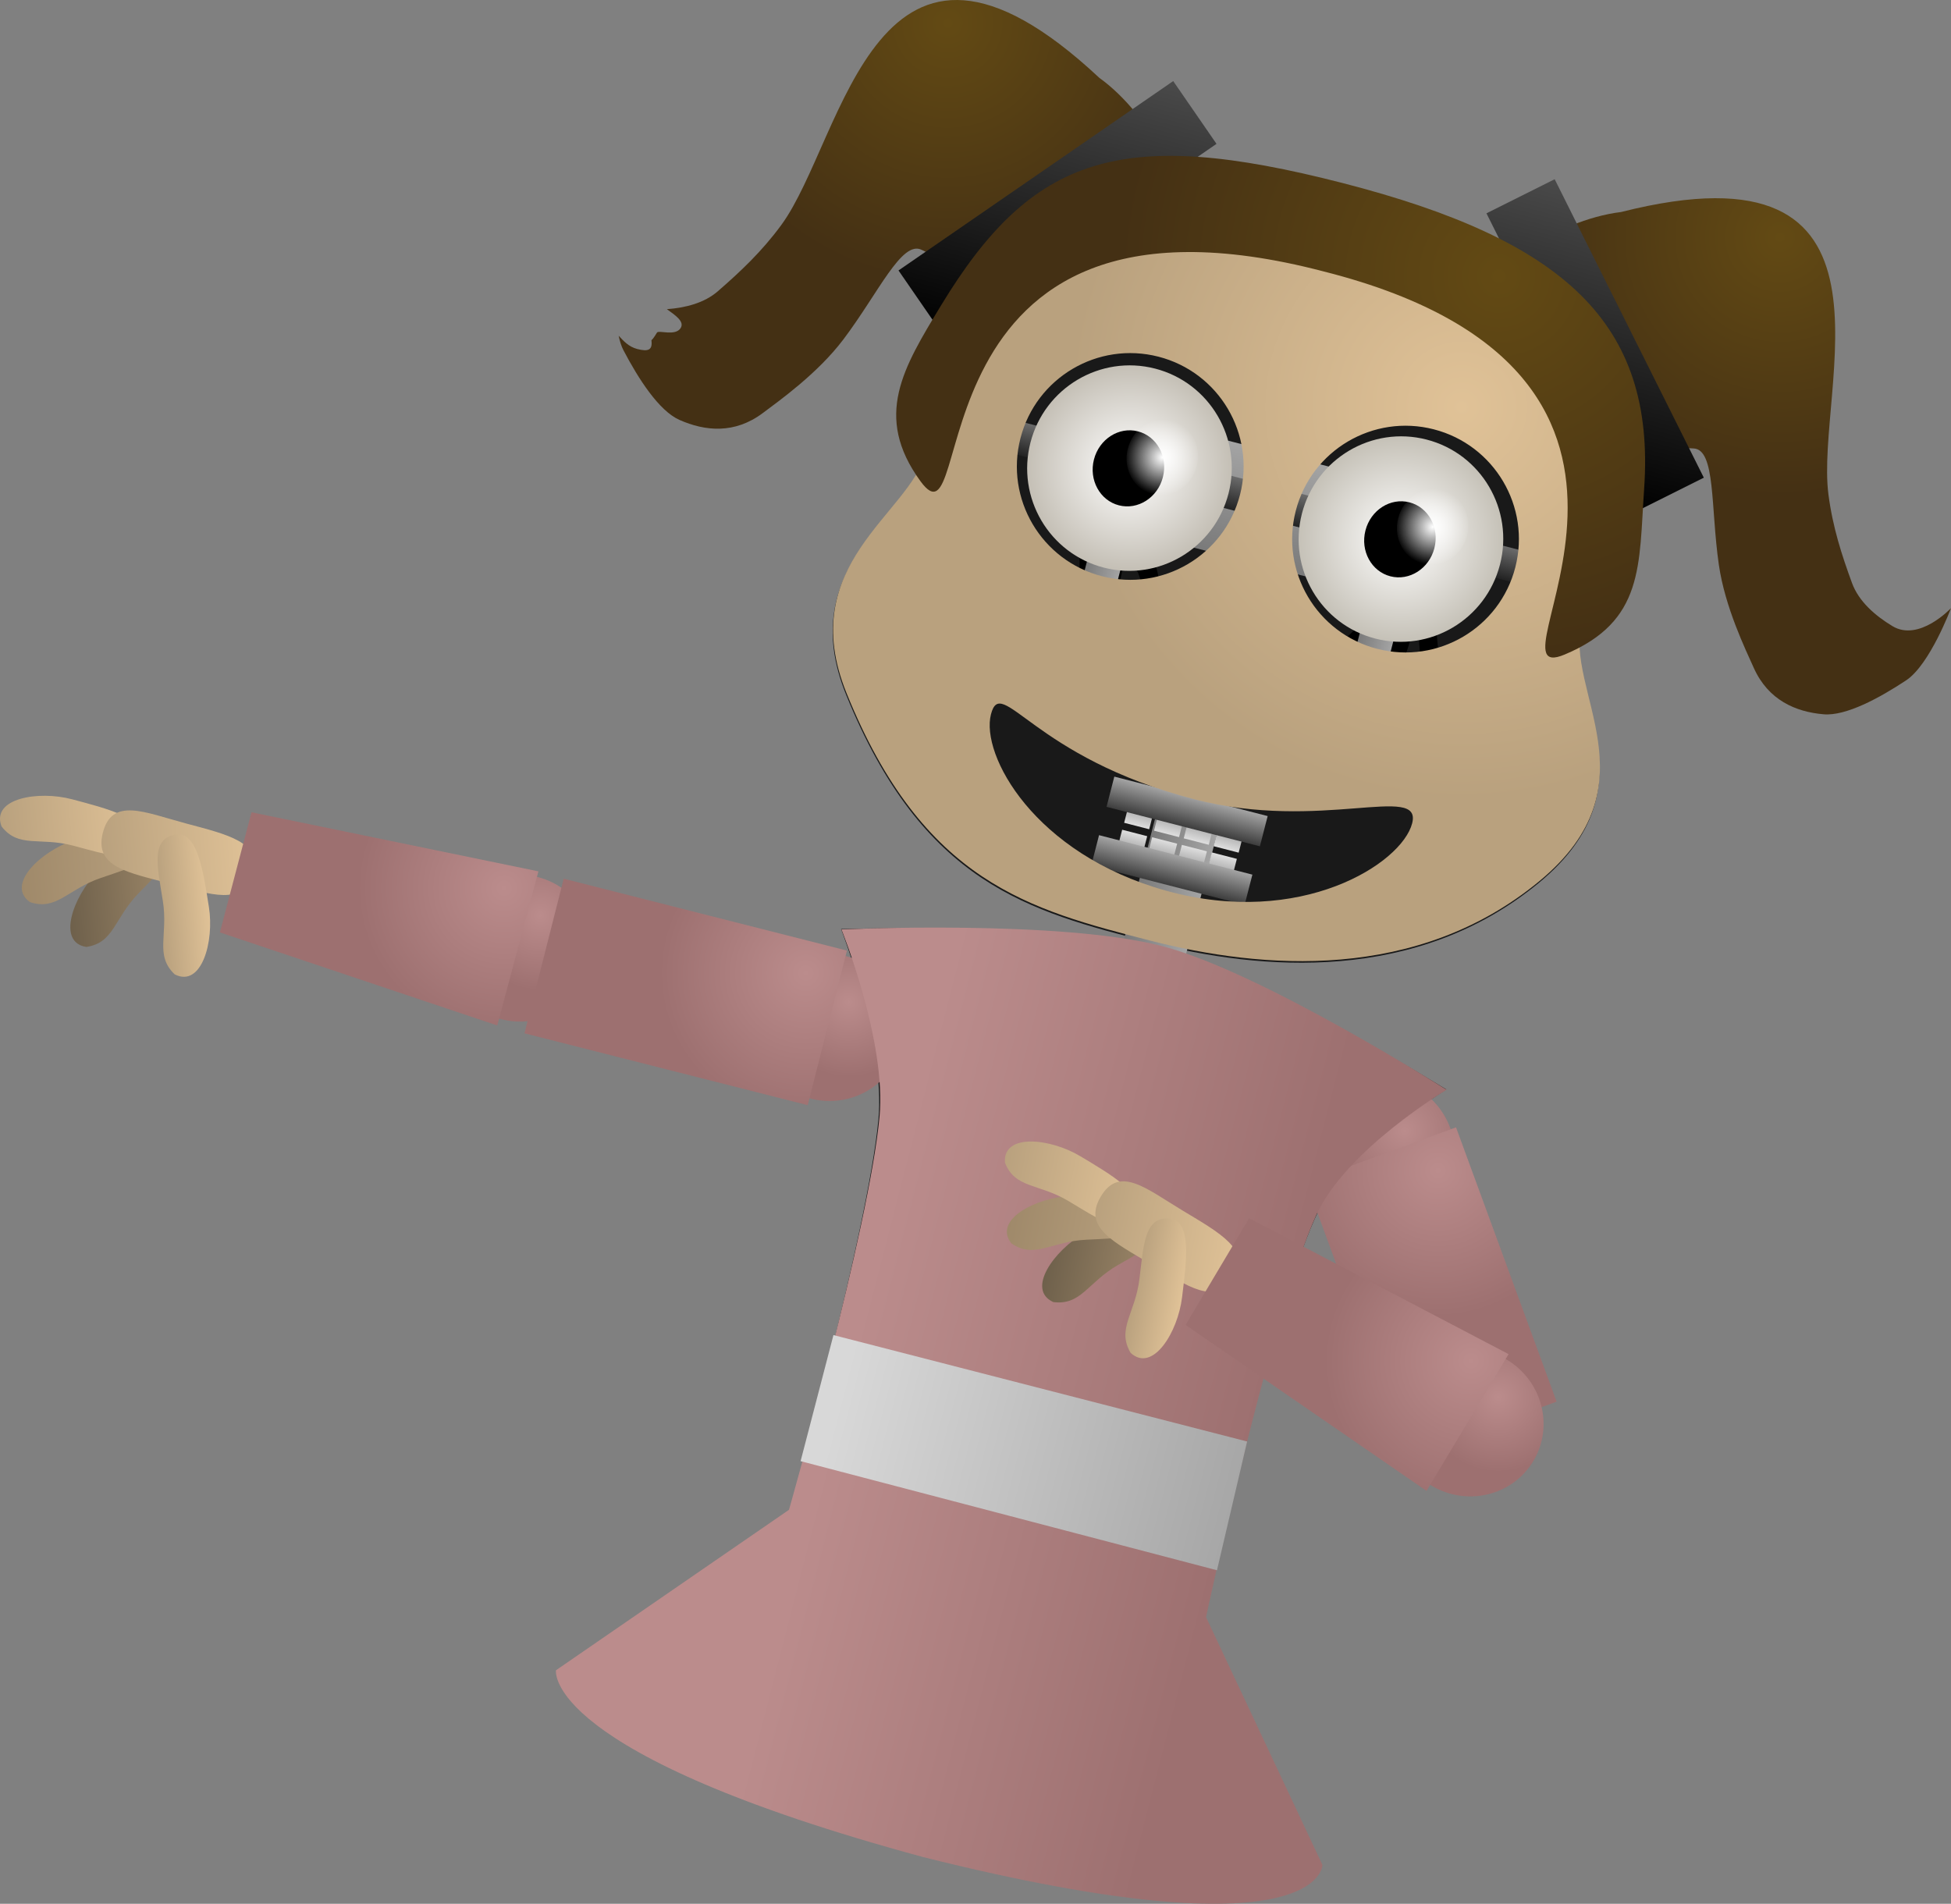 <svg version="1.1" xmlns="http://www.w3.org/2000/svg" xmlns:xlink="http://www.w3.org/1999/xlink" width="258.175" height="251.949" viewBox="0,0,258.175,251.949"><rect x="0" y="0" width="258.175" height="251.949" fill="#808080" stroke="none"/><defs><linearGradient x1="-58.254" y1="127.076" x2="-50.084" y2="129.179" gradientUnits="userSpaceOnUse" id="color-1"><stop offset="0" stop-color="#7a7a7a"/><stop offset="1" stop-color="#a4a4a4"/></linearGradient><linearGradient x1="-68.827" y1="99.093" x2="-64.403" y2="100.232" gradientUnits="userSpaceOnUse" id="color-2"><stop offset="0" stop-color="#7a7a7a"/><stop offset="1" stop-color="#a4a4a4"/></linearGradient><linearGradient x1="-32.678" y1="108.396" x2="-28.254" y2="109.534" gradientUnits="userSpaceOnUse" id="color-3"><stop offset="0" stop-color="#7a7a7a"/><stop offset="1" stop-color="#a4a4a4"/></linearGradient><linearGradient x1="-43.316" y1="86.439" x2="-47.015" y2="100.814" gradientUnits="userSpaceOnUse" id="color-4"><stop offset="0" stop-color="#a4a4a4"/><stop offset="1" stop-color="#7a7a7a"/></linearGradient><linearGradient x1="-44.798" y1="90.598" x2="-45.887" y2="94.832" gradientUnits="userSpaceOnUse" id="color-5"><stop offset="0" stop-color="#6b6b6b"/><stop offset="1" stop-color="#222222"/></linearGradient><linearGradient x1="-50.093" y1="135.988" x2="-50.786" y2="138.681" gradientUnits="userSpaceOnUse" id="color-6"><stop offset="0" stop-color="#9a9a9a"/><stop offset="1" stop-color="#dedede"/></linearGradient><linearGradient x1="-54.046" y1="134.945" x2="-54.739" y2="137.637" gradientUnits="userSpaceOnUse" id="color-7"><stop offset="0" stop-color="#9a9a9a"/><stop offset="1" stop-color="#dedede"/></linearGradient><linearGradient x1="-57.981" y1="133.933" x2="-58.674" y2="136.625" gradientUnits="userSpaceOnUse" id="color-8"><stop offset="0" stop-color="#9a9a9a"/><stop offset="1" stop-color="#dedede"/></linearGradient><linearGradient x1="-61.934" y1="132.889" x2="-62.626" y2="135.582" gradientUnits="userSpaceOnUse" id="color-9"><stop offset="0" stop-color="#9a9a9a"/><stop offset="1" stop-color="#dedede"/></linearGradient><linearGradient x1="-55.439" y1="131.657" x2="-56.468" y2="135.658" gradientUnits="userSpaceOnUse" id="color-10"><stop offset="0" stop-color="#a4a4a4"/><stop offset="1" stop-color="#3d3d3d"/></linearGradient><linearGradient x1="-51.023" y1="139.502" x2="-51.716" y2="142.194" gradientUnits="userSpaceOnUse" id="color-11"><stop offset="0" stop-color="#dedede"/><stop offset="1" stop-color="#9a9a9a"/></linearGradient><linearGradient x1="-54.989" y1="138.507" x2="-55.681" y2="141.199" gradientUnits="userSpaceOnUse" id="color-12"><stop offset="0" stop-color="#dedede"/><stop offset="1" stop-color="#9a9a9a"/></linearGradient><linearGradient x1="-58.923" y1="137.495" x2="-59.616" y2="140.187" gradientUnits="userSpaceOnUse" id="color-13"><stop offset="0" stop-color="#dedede"/><stop offset="1" stop-color="#9a9a9a"/></linearGradient><linearGradient x1="-62.889" y1="136.5" x2="-63.582" y2="139.192" gradientUnits="userSpaceOnUse" id="color-14"><stop offset="0" stop-color="#dedede"/><stop offset="1" stop-color="#9a9a9a"/></linearGradient><linearGradient x1="-57.459" y1="139.405" x2="-58.489" y2="143.407" gradientUnits="userSpaceOnUse" id="color-15"><stop offset="0" stop-color="#a4a4a4"/><stop offset="1" stop-color="#3d3d3d"/></linearGradient><radialGradient cx="-63.579" cy="88.216" r="13.6" gradientUnits="userSpaceOnUse" id="color-16"><stop offset="0" stop-color="#ffffff"/><stop offset="1" stop-color="#c4bfb5"/></radialGradient><radialGradient cx="-59.235" cy="86.795" r="5.054" gradientUnits="userSpaceOnUse" id="color-17"><stop offset="0" stop-color="#ffffff"/><stop offset="1" stop-color="#ffffff" stop-opacity="0"/></radialGradient><radialGradient cx="-27.654" cy="97.608" r="13.6" gradientUnits="userSpaceOnUse" id="color-18"><stop offset="0" stop-color="#ffffff"/><stop offset="1" stop-color="#c5c1b7"/></radialGradient><radialGradient cx="-23.461" cy="96" r="5.054" gradientUnits="userSpaceOnUse" id="color-19"><stop offset="0" stop-color="#ffffff"/><stop offset="1" stop-color="#ffffff" stop-opacity="0"/></radialGradient><linearGradient x1="-51.42" y1="115.504" x2="-52.457" y2="119.532" gradientUnits="userSpaceOnUse" id="color-20"><stop offset="0" stop-color="#a4a4a4"/><stop offset="1" stop-color="#686868"/></linearGradient><radialGradient cx="22.515" cy="57.66" r="34.319" gradientUnits="userSpaceOnUse" id="color-21"><stop offset="0" stop-color="#634a14"/><stop offset="1" stop-color="#443014"/></radialGradient><linearGradient x1="3.022" y1="52.643" x2="-6.935" y2="91.334" gradientUnits="userSpaceOnUse" id="color-22"><stop offset="0" stop-color="#4a4a4a"/><stop offset="1" stop-color="#000000"/></linearGradient><radialGradient cx="-87.617" cy="29.319" r="34.319" gradientUnits="userSpaceOnUse" id="color-23"><stop offset="0" stop-color="#634a14"/><stop offset="1" stop-color="#443014"/></radialGradient><linearGradient x1="-68.124" y1="34.335" x2="-78.08" y2="73.026" gradientUnits="userSpaceOnUse" id="color-24"><stop offset="0" stop-color="#4a4a4a"/><stop offset="1" stop-color="#000000"/></linearGradient><radialGradient cx="-19.618" cy="80.109" r="51.954" gradientUnits="userSpaceOnUse" id="color-25"><stop offset="0" stop-color="#e0c297"/><stop offset="1" stop-color="#b9a17e"/></radialGradient><radialGradient cx="-14.695" cy="62.824" r="50.248" gradientUnits="userSpaceOnUse" id="color-26"><stop offset="0" stop-color="#634a14"/><stop offset="1" stop-color="#443014"/></radialGradient><linearGradient x1="-63.483" y1="165.319" x2="-81.745" y2="236.288" gradientUnits="userSpaceOnUse" id="color-27"><stop offset="0" stop-color="#a4a4a4"/><stop offset="1" stop-color="#7a7a7a"/></linearGradient><linearGradient x1="-63.483" y1="165.319" x2="-64.972" y2="171.108" gradientUnits="userSpaceOnUse" id="color-28"><stop offset="0" stop-color="#a4a4a4"/><stop offset="1" stop-color="#7a7a7a"/></linearGradient><linearGradient x1="-62.808" y1="162.696" x2="-65.647" y2="173.73" gradientUnits="userSpaceOnUse" id="color-29"><stop offset="0" stop-color="#303030"/><stop offset="1" stop-color="#4b4b4b"/></linearGradient><linearGradient x1="-189.762" y1="143.043" x2="-204.159" y2="144.307" gradientUnits="userSpaceOnUse" id="color-30"><stop offset="0" stop-color="#9f896a"/><stop offset="1" stop-color="#6e604b"/></linearGradient><linearGradient x1="-192.417" y1="139.876" x2="-210.37" y2="141.452" gradientUnits="userSpaceOnUse" id="color-31"><stop offset="0" stop-color="#b9a17e"/><stop offset="1" stop-color="#9f896a"/></linearGradient><linearGradient x1="-194.506" y1="134.828" x2="-212.89" y2="136.442" gradientUnits="userSpaceOnUse" id="color-32"><stop offset="0" stop-color="#e0c297"/><stop offset="1" stop-color="#b9a17e"/></linearGradient><linearGradient x1="-179.531" y1="138.229" x2="-199.443" y2="139.977" gradientUnits="userSpaceOnUse" id="color-33"><stop offset="0" stop-color="#e0c297"/><stop offset="1" stop-color="#b9a17e"/></linearGradient><linearGradient x1="-185.412" y1="145.784" x2="-191.92" y2="146.355" gradientUnits="userSpaceOnUse" id="color-34"><stop offset="0" stop-color="#e0c297"/><stop offset="1" stop-color="#b9a17e"/></linearGradient><radialGradient cx="-141.545" cy="147.41" r="9.916" gradientUnits="userSpaceOnUse" id="color-35"><stop offset="0" stop-color="#bb8c8c"/><stop offset="1" stop-color="#9d7070"/></radialGradient><radialGradient cx="-146.325" cy="143.801" r="19.404" gradientUnits="userSpaceOnUse" id="color-36"><stop offset="0" stop-color="#bb8c8c"/><stop offset="1" stop-color="#9d7070"/></radialGradient><radialGradient cx="-100.728" cy="158.865" r="9.916" gradientUnits="userSpaceOnUse" id="color-37"><stop offset="0" stop-color="#bb8c8c"/><stop offset="1" stop-color="#9d7070"/></radialGradient><radialGradient cx="-106.4" cy="155.027" r="19.371" gradientUnits="userSpaceOnUse" id="color-38"><stop offset="0" stop-color="#bb8c8c"/><stop offset="1" stop-color="#9d7070"/></radialGradient><radialGradient cx="-27.156" cy="175.919" r="9.916" gradientUnits="userSpaceOnUse" id="color-39"><stop offset="0" stop-color="#bb8c8c"/><stop offset="1" stop-color="#9d7070"/></radialGradient><radialGradient cx="-22.755" cy="181.166" r="19.371" gradientUnits="userSpaceOnUse" id="color-40"><stop offset="0" stop-color="#bb8c8c"/><stop offset="1" stop-color="#9d7070"/></radialGradient><radialGradient cx="-60.456" cy="242.874" r="28.116" gradientUnits="userSpaceOnUse" id="color-41"><stop offset="0" stop-color="#bb8c8c"/><stop offset="1" stop-color="#9d7070"/></radialGradient><linearGradient x1="-96.191" y1="188.596" x2="-43.807" y2="202.075" gradientUnits="userSpaceOnUse" id="color-42"><stop offset="0" stop-color="#bb8c8c"/><stop offset="1" stop-color="#9d7070"/></linearGradient><linearGradient x1="-96.253" y1="188.838" x2="-43.87" y2="202.318" gradientUnits="userSpaceOnUse" id="color-43"><stop offset="0" stop-color="#d8d8d8"/><stop offset="1" stop-color="#a7a7a7"/></linearGradient><linearGradient x1="-59.919" y1="193.641" x2="-74.105" y2="190.883" gradientUnits="userSpaceOnUse" id="color-44"><stop offset="0" stop-color="#9f896a"/><stop offset="1" stop-color="#6e604b"/></linearGradient><linearGradient x1="-61.596" y1="189.864" x2="-79.287" y2="186.425" gradientUnits="userSpaceOnUse" id="color-45"><stop offset="0" stop-color="#b9a17e"/><stop offset="1" stop-color="#9f896a"/></linearGradient><linearGradient x1="-62.211" y1="184.436" x2="-80.327" y2="180.914" gradientUnits="userSpaceOnUse" id="color-46"><stop offset="0" stop-color="#e0c297"/><stop offset="1" stop-color="#b9a17e"/></linearGradient><linearGradient x1="-48.756" y1="191.837" x2="-68.377" y2="188.022" gradientUnits="userSpaceOnUse" id="color-47"><stop offset="0" stop-color="#e0c297"/><stop offset="1" stop-color="#b9a17e"/></linearGradient><linearGradient x1="-56.494" y1="197.476" x2="-62.907" y2="196.229" gradientUnits="userSpaceOnUse" id="color-48"><stop offset="0" stop-color="#e0c297"/><stop offset="1" stop-color="#b9a17e"/></linearGradient><radialGradient cx="-14.778" cy="211.144" r="9.916" gradientUnits="userSpaceOnUse" id="color-49"><stop offset="0" stop-color="#bb8c8c"/><stop offset="1" stop-color="#9d7070"/></radialGradient><radialGradient cx="-18.377" cy="206.356" r="19.404" gradientUnits="userSpaceOnUse" id="color-50"><stop offset="0" stop-color="#bb8c8c"/><stop offset="1" stop-color="#9d7070"/></radialGradient></defs><g transform="translate(213.041,-26.265)"><g data-paper-data="{&quot;isPaintingLayer&quot;:true}" fill-rule="nonzero" stroke-linecap="butt" stroke-linejoin="miter" stroke-miterlimit="10" stroke-dasharray="" stroke-dashoffset="0" style="mix-blend-mode: normal"><path d="M-3.786,108.817c-2.338,9.086 9.95,21.445 -5.621,34.286c-16.185,13.347 -36.71,11.653 -51.52,7.842c-15.871,-4.084 -29.984,-7.645 -40.15,-32.746c-6.9,-17.035 8.375,-23.696 10.443,-31.731c6.113,-23.755 30.51,-38.01 54.493,-31.838c23.983,6.171 38.469,30.432 32.356,54.187z" fill="#191919" stroke="none" stroke-width="0"/><g><path d="M-31.634,130.386c1.645,-0.612 3.99,-3.494 4.849,-5c0.521,-2.074 2.559,-4.308 2.594,-6.38c0.038,-2.242 -0.811,-4.615 -0.987,-6.862c-0.16,-2.043 -0.38,-4.029 -0.788,-5.957c0.012,2.458 -0.32,4.932 -1.105,6.744c-1.057,2.438 -2.937,4.514 -3.185,7.29c-0.344,3.85 1.965,5.556 -0.971,9.054c-0.562,0.576 -1.142,1.002 -1.737,1.308c0.452,0.019 0.898,-0.036 1.33,-0.197zM-26.282,98.354c2.384,4.21 3.153,8.726 3.514,13.529c0.175,2.331 1.094,4.816 0.995,7.151c-0.108,2.566 -2.133,4.807 -2.784,7.282c-1.204,2.091 -3.974,5.566 -6.283,6.41c-2.633,0.962 -5.217,-0.439 -7.566,-1.347c-4.399,-1.7 -9.074,-2.158 -13.681,-2.172c-0.26,-0.065 -0.52,-0.131 -0.78,-0.197l-0.128,1.212c0,0 -0.665,1.053 -1.676,0.385c-0.631,-0.417 -0.609,-0.985 -0.503,-1.352c-0.233,-0.249 -0.469,-0.491 -0.707,-0.728c-0.365,0.06 -0.97,0.026 -1.274,-0.745c-0.007,-0.019 -0.014,-0.038 -0.021,-0.056c-0.173,-0.165 -0.321,-0.404 -0.334,-0.743c-0.15,-0.139 -0.3,-0.278 -0.448,-0.417c0.259,0.953 0.441,1.94 1.168,2.74l0.602,0.775c0,0 0.748,0.967 -0.202,1.755c-0.951,0.788 -1.699,-0.179 -1.699,-0.179l-0.516,-0.67c-1.171,-1.392 -1.07,-3.252 -1.983,-4.554c-0.413,-0.589 -1.338,-0.476 -2.012,-0.697c-1.438,-0.472 -3.798,-1.125 -4.737,-2.479c-1.361,-1.961 -0.389,-5.587 -1.293,-7.901c-3.787,-1.229 -6.218,-5.372 -4.362,-9.438c0.461,-1.01 1.538,-1.591 2.172,-2.498c1.322,-1.89 0.179,-5.372 0.371,-7.389c0.258,-2.722 1.895,-4.347 3.802,-5.801c0.094,-0.135 0.19,-0.271 0.288,-0.409c0,0 0.396,-0.554 0.995,-0.547c0.03,-0.143 0.063,-0.285 0.098,-0.428c0,0 0.312,-1.211 1.48,-0.91c1.169,0.301 0.857,1.511 0.857,1.511c-1.163,4.35 1.096,7.756 2.724,11.446c0.371,0.842 0.687,2.744 0.634,3.656c-0.049,0.845 -1.069,2.38 -0.455,3.226c0.888,1.225 3.609,1.863 4.104,3.302c0.559,1.627 -0.109,3.478 0.029,5.205c0.603,2.077 0.798,3.924 0.835,6.086l0.033,0.534c0,0 0.074,1.244 -1.133,1.341c-1.207,0.097 -1.282,-1.146 -1.282,-1.146l-0.037,-0.642c-0.035,-2.046 -0.237,-3.705 -0.795,-5.675c-0.124,-1.54 0.468,-3.139 0.142,-4.644c-0.137,-0.633 -3.457,-2.158 -3.956,-3.016c-1.246,-2.141 0.34,-3.827 -0.034,-5.992c-0.258,-1.495 -1.269,-2.509 -1.84,-3.908c-0.814,-1.994 -1.452,-4.099 -1.624,-6.244c-0.659,1.12 -0.971,2.246 -0.4,3.803c0.418,1.139 1.3,2.101 1.506,3.304c0.421,2.457 -2.111,6.271 -0.437,8.544c2.1,2.854 4.659,4.921 5.197,8.689c-0.351,3.222 0.961,5.146 2.747,6.902l0.398,0.102c1.466,0.447 3.134,-0.303 4.654,-0.608c2.788,-0.56 5.581,-0.789 8.223,-1.936c2.019,-1.098 2.441,-5.196 3.508,-7.156c0.917,-1.684 2.584,-1.997 4.02,-2.956c1.583,-1.058 3.256,-2.888 4.299,-4.463c1.956,-2.955 1.411,-6.671 2.251,-9.956c0,0 0.312,-1.211 1.48,-0.91c0.933,0.24 0.923,1.061 0.881,1.381c0.625,0.017 0.973,0.631 0.973,0.631zM-40.184,127.963c2.378,0.612 5.289,1.768 7.19,-0.362c2.183,-2.561 0.085,-4.47 0.331,-7.587c0.242,-3.07 2.18,-5.326 3.358,-8.002c0.793,-1.802 1.05,-4.6 0.898,-7.161c-0.284,1.302 -0.724,2.578 -1.517,3.809c-1.176,1.826 -3.137,3.875 -4.937,5.088c-0.901,0.607 -2.707,0.981 -3.246,2.119c-1.364,2.882 -1.781,6.349 -4.525,8.138c-1.393,0.602 -3.276,1.272 -5.288,1.822c2.553,0.547 5.068,1.45 7.737,2.136zM-62.134,117.396c-0.437,-3.138 -3.228,-4.936 -4.821,-7.392c-1.621,-2.498 -0.393,-5.519 0.022,-8.133c0.259,-1.626 -0.496,-2.325 -1.058,-3.531c0.091,1.077 0.221,2.162 0.086,3.176c-0.527,3.97 -6.334,7.996 -0.823,11.239c0.545,0.321 1.161,0.497 1.741,0.746c1.048,2.062 1.365,3.411 1.538,5.741c0.063,0.844 -0.44,1.895 0.083,2.54c1.028,1.267 3.049,1.331 4.691,1.833c-1.134,-1.618 -1.79,-3.53 -1.46,-6.219z" fill="#000000" stroke="none" stroke-width="0.5"/><path d="M-68.219,165.801l19.93,-77.449l8.17,2.102l-19.905,77.353z" fill="url(#color-1)" stroke="none" stroke-width="0"/><path d="M-72.695,114.125l7.736,-30.063l4.424,1.138l-7.726,30.025z" fill="url(#color-2)" stroke="none" stroke-width="0"/><path d="M-36.546,123.427l7.736,-30.063l4.424,1.138l-7.726,30.025z" fill="url(#color-3)" stroke="none" stroke-width="0"/><path d="M-72.353,94.294l3.699,-14.375l50.674,13.04l-3.699,14.375z" fill="url(#color-4)" stroke="none" stroke-width="0"/><path d="M-79.044,86.3l1.09,-4.234l66.314,17.065l-1.09,4.234z" fill="url(#color-5)" stroke="none" stroke-width="0"/><g stroke="none" stroke-width="0"><path d="M-52.443,138.254l0.693,-2.692l3.313,0.853l-0.693,2.692z" fill="url(#color-6)"/><path d="M-56.396,137.211l0.693,-2.692l3.313,0.853l-0.693,2.692z" fill="url(#color-7)"/><path d="M-60.33,136.198l0.693,-2.692l3.313,0.853l-0.693,2.692z" fill="url(#color-8)"/><path d="M-64.283,135.155l0.693,-2.692l3.313,0.853l-0.693,2.692z" fill="url(#color-9)"/><path d="M-66.614,133.047l1.03,-4.002l20.292,5.222l-1.03,4.002z" fill="url(#color-10)"/></g><g data-paper-data="{&quot;index&quot;:null}" stroke="none" stroke-width="0"><path d="M-49.367,139.928l-0.693,2.692l-3.313,-0.853l0.693,-2.692z" fill="url(#color-11)"/><path d="M-53.332,138.933l-0.693,2.692l-3.313,-0.853l0.693,-2.692z" fill="url(#color-12)"/><path d="M-57.267,137.921l-0.693,2.692l-3.313,-0.853l0.693,-2.692z" fill="url(#color-13)"/><path d="M-61.232,136.927l-0.693,2.692l-3.313,-0.853l0.693,-2.692z" fill="url(#color-14)"/><path d="M-47.313,142.016l-1.03,4.002l-20.292,-5.222l1.03,-4.002z" fill="url(#color-15)"/></g><g stroke-width="0"><g><path d="M-50.474,91.588c-1.872,7.274 -9.257,11.661 -16.494,9.799c-7.238,-1.863 -11.588,-9.269 -9.716,-16.543c1.872,-7.274 9.257,-11.661 16.494,-9.799c7.238,1.863 11.588,9.269 9.716,16.543z" fill="url(#color-16)" stroke="#000000"/><path d="M-59.156,89.42c-0.696,2.703 -3.302,4.369 -5.821,3.721c-2.519,-0.648 -3.997,-3.365 -3.301,-6.068c0.696,-2.703 3.302,-4.369 5.82,-3.721c2.519,0.648 3.997,3.365 3.301,6.068z" fill="#000000" stroke="none"/></g><path d="M-54.674,87.968c-0.696,2.703 -3.302,4.369 -5.821,3.721c-2.519,-0.648 -3.997,-3.365 -3.301,-6.068c0.696,-2.703 3.302,-4.369 5.82,-3.721c2.519,0.648 3.997,3.365 3.301,6.068z" fill="url(#color-17)" stroke="none"/></g><g stroke-width="0"><g><path d="M-14.549,100.98c-1.872,7.274 -9.257,11.661 -16.494,9.799c-7.238,-1.863 -11.588,-9.269 -9.716,-16.543c1.872,-7.274 9.257,-11.661 16.494,-9.799c7.238,1.863 11.588,9.269 9.716,16.543z" fill="url(#color-18)" stroke="#000000"/><path d="M-23.23,98.813c-0.696,2.703 -3.302,4.369 -5.82,3.721c-2.519,-0.648 -3.997,-3.365 -3.301,-6.068c0.696,-2.703 3.302,-4.369 5.82,-3.721c2.519,0.648 3.997,3.365 3.301,6.068z" fill="#000000" stroke="none"/></g><path d="M-18.9,97.174c-0.696,2.703 -3.302,4.369 -5.821,3.721c-2.519,-0.648 -3.997,-3.365 -3.301,-6.068c0.696,-2.703 3.302,-4.369 5.82,-3.721c2.519,0.648 3.997,3.365 3.301,6.068z" fill="url(#color-19)" stroke="none"/></g><path d="M-72.743,114.312l1.037,-4.028l40.572,10.44l-1.035,4.023z" fill="url(#color-20)" stroke="none" stroke-width="0"/></g><g data-paper-data="{&quot;index&quot;:null}" stroke="none" stroke-width="0"><path d="M45.134,106.746c0,0 -2.794,7.477 -5.932,9.554c-3.523,2.332 -7.96,4.747 -10.921,4.495c-3.69,-0.314 -7.328,-1.864 -9.246,-6.142c-1.083,-2.414 -3.811,-8.032 -4.622,-13.644c-1.103,-7.632 -0.404,-15.307 -3.37,-15.398c-14.877,-0.457 -32.065,-17.394 -29.767,-20.462c1.924,-2.568 11.463,-9.776 20.189,-10.822c39.357,-9.962 25.632,23.327 27.449,37.36c0.565,4.362 1.772,8.054 3.121,11.736c0.894,2.44 3.057,4.321 5.351,5.705c3.529,2.13 7.749,-2.383 7.749,-2.383z" fill="url(#color-21)"/><path d="M-16.34,54.496l9.028,-4.512l19.738,39.498l-9.028,4.512z" fill="url(#color-22)"/></g><g stroke="none" stroke-width="0"><path d="M-118.044,64.804c2.959,-2.574 5.798,-5.224 8.398,-8.772c8.365,-11.413 12.413,-47.192 42.073,-19.47c7.137,5.128 12.012,16.045 12.457,19.223c0.531,3.795 -22.697,10.332 -35.947,3.552c-2.641,-1.352 -5.733,5.707 -10.383,11.859c-3.419,4.523 -8.52,8.126 -10.634,9.718c-3.745,2.821 -7.68,2.422 -11.062,0.916c-2.715,-1.209 -5.435,-5.466 -7.395,-9.208c-0.283,-0.54 -0.489,-1.2 -0.637,-1.927c0.668,0.71 1.288,1.435 2.447,1.755c1.475,0.379 2.059,0.145 1.89,-1.158c0.311,-0.275 0.637,-0.865 0.737,-1.016c0.232,-0.349 2.405,0.507 3.117,-0.575c0.574,-0.873 -0.68,-1.703 -1.811,-2.521c2.461,-0.178 4.958,-0.816 6.75,-2.375z" fill="url(#color-23)"/><path d="M-88.413,70.367l-5.729,-8.309l36.352,-25.064l5.729,8.309z" fill="url(#color-24)"/></g><path d="M-3.732,108.607c-2.338,9.086 9.95,21.445 -5.621,34.286c-16.185,13.347 -36.71,11.653 -51.52,7.842c-15.871,-4.084 -29.984,-7.645 -40.15,-32.746c-6.9,-17.035 8.375,-23.696 10.443,-31.731c6.113,-23.755 30.51,-38.01 54.493,-31.838c23.983,6.171 38.469,30.432 32.356,54.187zM-30.785,112.136c8.023,2.065 16.2,-2.766 18.265,-10.789c2.065,-8.023 -2.766,-16.2 -10.789,-18.265c-8.023,-2.065 -16.2,2.766 -18.265,10.789c-2.065,8.023 2.766,16.2 10.789,18.265zM-67.215,102.524c8.023,2.065 16.2,-2.766 18.265,-10.789c2.065,-8.023 -2.766,-16.2 -10.789,-18.265c-8.023,-2.065 -16.2,2.766 -18.265,10.789c-2.065,8.023 2.766,16.2 10.789,18.265zM-58.711,144.147c17.784,4.933 31.163,-3.576 32.54,-8.925c1.376,-5.349 -12.151,1.145 -28.811,-3.176c-21.439,-5.561 -25.551,-16.591 -26.927,-11.243c-1.376,5.349 5.689,18.487 23.199,23.344z" fill="url(#color-25)" stroke="none" stroke-width="0"/><path d="M4.529,90.911c-0.704,10.188 0.033,17.563 -10.537,21.984c-11.552,4.832 23.223,-36.767 -31.844,-50.699c-55.795,-14.62 -45.736,38.262 -53.389,27.747c-6.259,-8.599 -2.268,-15.013 2.716,-23.237c12.113,-19.985 23.911,-23.741 53.168,-16.213c29.257,7.529 41.401,18.479 39.886,40.417z" fill="url(#color-26)" stroke="none" stroke-width="0"/><path d="M-108.547,226.279c0,0 10.338,-37.023 11.745,-51.828c0.96,-10.104 -4.939,-25.233 -4.939,-25.233c0,0 29.001,-0.941 42.478,2.631c13.213,3.502 37.608,18.593 37.608,18.593c0,0 -13.456,8.324 -17.372,17.031c-6.071,13.5 -14.693,52.914 -14.693,52.914z" fill="#191919" stroke="none" stroke-width="0"/><g stroke="none"><path d="M-66.067,169.707c0.439,-0.153 0.772,-0.086 1.017,0.058l0.262,-1.052c0,0 0.312,-1.211 1.522,-0.899c1.211,0.312 0.899,1.522 0.899,1.522l-0.306,1.14c0.013,0.502 -0.01,1.063 -0.077,1.644l0.02,0.762c0.019,0.745 -0.011,1.477 -0.08,2.199c0.885,4.772 -1.085,10.287 -2.247,14.79c-0.044,0.124 -0.089,0.247 -0.134,0.371c0.517,3.633 1.704,7.296 1.026,10.903c-0.665,3.538 -3.759,5.857 -4.226,9.398c-0.183,1.387 1.758,7.595 3.407,6.798c1.518,-0.92 3.674,-1.805 4.583,-3.462c0.857,-1.561 0.183,-3.768 0.374,-5.42c0.1,-0.861 1.085,-3.719 1.279,-4.122c1.123,-2.339 3.573,-3.636 5.329,-5.394c0.074,-0.074 0.147,-0.148 0.218,-0.222c0.364,-2.929 0.306,-5.897 -0.356,-8.829c-0.389,-3.603 -1.771,-8.246 0.541,-11.572c3.521,-5.066 10.006,-3.701 15.228,-4.078c0.281,-0.02 0.555,-0.038 0.825,-0.05c0.143,-0.015 0.286,-0.027 0.427,-0.037c0.286,-0.02 0.57,-0.012 0.852,0.021c1.683,0.049 3.182,0.433 4.675,1.676c0,0 0.336,0.292 0.433,0.728c0.774,0.489 1.528,0.943 2.261,1.24c0,0 1.154,0.48 0.675,1.634c-0.48,1.154 -1.634,0.675 -1.634,0.675c-1.713,-0.726 -4.478,-3.313 -6.603,-3.486c-0.192,0.001 -0.387,0.008 -0.584,0.018c-2.899,0.381 -6.875,1.691 -8.016,4.61c-0.953,2.436 -0.559,5.244 -1.186,7.742c-1.054,4.097 -2.258,7.454 -4.973,10.604c-1.082,9.841 -6.538,19.169 -15.966,22.813c-4.748,1.27 -5.683,-4.765 -6.863,-8.311c-2.681,-8.054 2.911,-16.737 5.729,-24.191c-0.059,-0.434 -0.105,-0.865 -0.135,-1.292c0.14,-3.863 1.508,-7.404 2.22,-11.127c-0.565,0.192 -1.176,0.317 -1.549,0.754c-0.712,0.836 -0.869,2.647 -1.152,3.441c-0.783,2.202 -2.372,3.669 -2.913,5.913c-0.614,2.387 -0.862,7.79 -3.051,9.356c-0.622,0.445 -1.307,0.6 -2.014,0.544c-1.753,0.785 -3.959,0.752 -4.796,2.746c-1.271,3.029 1.595,4.53 1.873,7.216c0.316,3.056 -1.518,5.939 -4.36,6.696c-5.808,2.259 -12.957,-1.196 -12.088,-8.342c0.314,-2.584 4.538,-5.905 4.047,-8.39c-0.498,-2.515 -2.393,-4.945 -2.972,-7.639c-1.159,-4.347 1.221,-8.243 1.695,-12.547c0.377,-3.426 -0.081,-6.879 -0.483,-10.222c-0.241,-2.005 -0.044,-4.83 -2.151,-5.723c-0.406,0.104 -0.825,0.212 -1.277,0.309c0,0 -1.222,0.263 -1.485,-0.959c-0.263,-1.222 0.959,-1.485 0.959,-1.485c0.132,-0.028 0.265,-0.055 0.4,-0.081c0.46,-0.632 1.303,-0.415 1.303,-0.415c0.154,0.047 0.303,0.096 0.447,0.148c5.498,-0.618 12.366,0.661 12.124,7.904c-0.124,3.715 -2.412,5.722 -0.29,9.352c2.533,2.446 3.844,5.355 3.392,8.93c-0.246,1.95 -1.272,3.674 -0.65,5.706c0.288,0.941 0.773,1.435 1.438,2.154c0.154,0.166 1.552,1.285 2.478,1.865c1.55,-2.478 1.375,-6.606 1.47,-9.343c0.461,-3.026 0.312,-7.281 1.799,-10.023c1.051,-1.938 3.451,-3.92 5.193,-5.184l0.071,-0.132c0,0 0.803,-0.924 1.734,-0.148c0.105,-0.078 0.234,-0.146 0.391,-0.201zM-70.921,205.677c-0.518,2.014 -1.274,4.08 -0.746,6.191c0.575,2.298 1.583,4.492 2.548,6.641c0.559,1.244 0.365,2.324 1.653,1.574c0.433,-0.167 0.862,-0.351 1.287,-0.549c-2.769,-0.877 -4.05,-4.499 -4.643,-7.478c-0.9,-4.527 3.443,-7.32 4.201,-11.381c0.368,-1.972 0.11,-4.034 -0.27,-6.102c-1.491,3.636 -3.031,7.221 -4.031,11.106zM-56.274,209.566c0.951,-2.245 1.771,-4.584 2.355,-6.973c-1.053,0.832 -2.067,1.722 -2.599,2.876c-0.977,2.119 -0.661,4.477 -0.876,6.687c0.426,-0.903 0.789,-1.808 1.12,-2.589zM-50.919,179.683c-1.9,2.686 -0.475,6.942 -0.169,9.813c0.371,1.802 0.583,3.649 0.637,5.507c1.083,-1.994 1.728,-4.135 2.366,-6.615c0.686,-2.583 0.256,-5.459 1.268,-8.002c0.583,-1.466 1.667,-2.689 3.004,-3.653c-2.792,0.096 -5.479,0.649 -7.106,2.95zM-66.329,172.73l-0.261,-0.737l-0.213,0.224c-1.44,1.028 -3.577,2.723 -4.441,4.318c-1.137,2.099 -1.137,5.427 -1.39,8.006c0.671,-1.189 1.442,-2.287 1.934,-3.697c0.607,-1.739 0.383,-2.814 1.621,-4.232c0.668,-0.766 1.893,-0.816 2.671,-1.47c0.301,-0.252 0.533,-0.634 0.71,-1.081c-0.17,-0.457 -0.379,-0.902 -0.632,-1.331zM-90.939,166.682c0.419,3.523 0.895,7.192 0.498,10.8c-0.427,3.878 -2.844,7.874 -1.756,11.727c0.568,2.644 2.717,5.352 3.019,7.881c0.427,3.582 -3.668,5.856 -4.048,9.098c-0.629,5.369 4.791,7.243 8.87,5.597c4.875,-0.867 1.058,-5.92 0.552,-8.27c-0.181,-0.842 0.091,-3.583 0.387,-4.255c0.488,-1.106 1.9,-2.461 3.016,-3.004c0.24,-0.117 0.513,-0.194 0.8,-0.255c-1.653,-1.322 -3.019,-3.227 -3.43,-4.55c-1.044,-3.356 1.245,-6.412 0.467,-9.741c-0.393,-1.681 -1.602,-2.929 -2.783,-4.084c-0.963,-1.62 -1.749,-3.237 -1.737,-5.199c0.011,-1.956 1.377,-3.869 1.494,-5.806c0.226,-3.752 -3.851,-5.746 -6.892,-5.789c1.081,1.549 1.28,3.628 1.543,5.847z" fill="#303030" stroke-width="0.5"/><path d="M-88.085,234.656l18.262,-70.969l12.681,3.263l-18.262,70.969z" fill="url(#color-27)" stroke-width="0"/><path d="M-102.966,161.331l1.49,-5.79l75.987,19.554l-1.49,5.79z" fill="url(#color-28)" stroke-width="0"/><path d="M-92.59,166.797l2.839,-11.034l53.886,13.866l-2.839,11.034z" fill="url(#color-29)" stroke-width="0"/></g><g data-paper-data="{&quot;index&quot;:null}" stroke="none" stroke-width="0"><path d="M-201.608,151.584c-3.928,-0.589 -1.797,-6.588 1.429,-9.918c3.226,-3.33 7.055,-7.491 9.178,-5.241c2.219,2.351 -0.5,4.749 -3.726,8.079c-3.226,3.33 -3.211,6.53 -6.882,7.08z" fill="url(#color-30)"/><path d="M-209.075,145.654c-3.233,-2.306 1.386,-6.686 5.772,-8.191c4.385,-1.505 9.685,-3.477 10.557,-0.509c0.911,3.102 -2.599,4.006 -6.984,5.511c-4.385,1.505 -5.823,4.363 -9.344,3.189z" fill="url(#color-31)"/><path d="M-212.843,135.626c-1.397,-3.718 4.881,-4.775 9.36,-3.577c4.479,1.198 9.977,2.518 9.045,5.468c-0.975,3.082 -4.392,1.874 -8.871,0.676c-4.479,-1.198 -7.267,0.372 -9.534,-2.567z" fill="url(#color-32)"/><path d="M-199.452,136.559c1.184,-4.867 5.52,-2.789 11.016,-1.319c5.496,1.47 10.168,2.509 8.886,6.643c-1.34,4.319 -5.52,2.789 -11.016,1.319c-5.496,-1.47 -9.978,-2.156 -8.886,-6.643z" fill="url(#color-33)"/><path d="M-191.496,145.48c-0.735,-4.578 -1.589,-8.1 1.577,-8.756c3.03,-0.627 3.783,4.977 4.518,9.555c0.735,4.578 -0.956,10.715 -4.512,8.947c-2.693,-2.555 -0.847,-5.168 -1.582,-9.746z" data-paper-data="{&quot;index&quot;:null}" fill="url(#color-34)"/></g><g stroke="none" stroke-width="0"><path d="M-146.832,161.119c-5.291,-1.413 -8.459,-6.76 -7.075,-11.944c1.384,-5.184 6.795,-8.24 12.087,-6.828c5.291,1.413 8.459,6.76 7.075,11.944c-1.384,5.184 -6.795,8.24 -12.087,6.828z" fill="url(#color-35)"/><path d="M-179.761,133.764l37.968,7.817l-5.445,20.396l-36.706,-12.314z" fill="url(#color-36)"/></g><g stroke="none" stroke-width="0"><path d="M-105.76,171.662c-5.309,-1.347 -8.542,-6.654 -7.223,-11.855c1.319,-5.2 6.692,-8.324 12.001,-6.977c5.309,1.347 8.542,6.654 7.223,11.855c-1.319,5.2 -6.692,8.324 -12.001,6.977z" fill="url(#color-37)"/><path d="M-138.448,142.554l37.483,9.51l-5.191,20.462l-37.483,-9.51z" fill="url(#color-38)"/></g><g data-paper-data="{&quot;index&quot;:null}" stroke="none" stroke-width="0"><path d="M-39.369,182.239c-1.885,-5.142 0.67,-10.808 5.708,-12.654c5.037,-1.847 10.649,0.825 12.534,5.967c1.885,5.142 -0.67,10.808 -5.708,12.654c-5.037,1.847 -10.649,-0.825 -12.534,-5.967z" fill="url(#color-39)"/><path d="M-26.876,219.03l-13.31,-36.308l19.82,-7.266l13.31,36.308z" fill="url(#color-40)"/></g><path d="M-108.379,226.489c2.077,-8.072 56.535,5.942 54.457,14.014c-2.077,8.072 -15.952,11.479 -30.99,7.609c-15.038,-3.87 -25.545,-13.55 -23.468,-21.622z" fill="url(#color-41)" stroke="none" stroke-width="0"/><g><g><path d="M-108.633,226.074c0,0 10.566,-37.157 11.973,-51.962c0.96,-10.104 -5.039,-24.848 -5.039,-24.848c0,0 29.1,-1.326 42.577,2.246c13.213,3.502 37.509,18.979 37.509,18.979c0,0 -13.357,7.938 -17.273,16.646c-6.071,13.5 -14.559,53.141 -14.559,53.141l15.398,32.787c0,0 0.115,12.242 -52.795,-1.02c-50.581,-13.69 -48.624,-24.733 -48.624,-24.733z" fill="url(#color-42)" stroke="none" stroke-width="0"/><path d="" fill="#ffdf00" stroke="#ffdf00" stroke-width="2"/></g><g><path d="M-107.099,219.636l4.347,-16.685l54.742,14.084l-3.989,17.04z" fill="url(#color-43)" stroke="none" stroke-width="0"/><path d="" fill="#ffdf00" stroke="#ffdf00" stroke-width="2"/></g></g><g data-paper-data="{&quot;index&quot;:null}" stroke="none" stroke-width="0"><path d="M-73.661,198.581c-3.613,-1.65 0.091,-6.828 4.111,-9.138c4.02,-2.311 8.848,-5.254 10.268,-2.505c1.484,2.872 -1.791,4.427 -5.81,6.737c-4.02,2.311 -4.888,5.39 -8.568,4.906z" fill="url(#color-44)"/><path d="M-79.202,190.821c-2.472,-3.109 3.177,-6.044 7.808,-6.28c4.63,-0.236 10.269,-0.67 10.287,2.424c0.02,3.233 -3.603,3.133 -8.234,3.369c-4.63,0.236 -6.801,2.587 -9.861,0.487z" fill="url(#color-45)"/><path d="M-80.056,180.143c-0.316,-3.959 6.009,-3.243 9.984,-0.855c3.974,2.388 8.895,5.174 7.184,7.752c-1.787,2.694 -4.739,0.589 -8.713,-1.798c-3.974,-2.388 -7.087,-1.648 -8.455,-5.098z" fill="url(#color-46)"/><path d="M-67.442,184.735c2.481,-4.351 6.075,-1.157 10.952,1.772c4.877,2.93 9.081,5.218 6.708,8.837c-2.479,3.781 -6.075,1.157 -10.952,-1.772c-4.877,-2.93 -8.996,-4.826 -6.708,-8.837z" fill="url(#color-47)"/><path d="M-62.258,195.505c0.556,-4.603 0.708,-8.224 3.932,-7.981c3.085,0.233 2.262,5.828 1.706,10.431c-0.556,4.603 -3.876,10.035 -6.806,7.354c-1.883,-3.199 0.612,-5.201 1.169,-9.804z" data-paper-data="{&quot;index&quot;:null}" fill="url(#color-48)"/></g><g data-paper-data="{&quot;index&quot;:null}" stroke="none" stroke-width="0"><path d="M-23.643,222.861c-4.696,-2.818 -6.265,-8.832 -3.504,-13.432c2.761,-4.6 8.805,-6.045 13.502,-3.227c4.696,2.818 6.265,8.832 3.504,13.432c-2.761,4.6 -8.805,6.045 -13.502,3.227z" fill="url(#color-49)"/><path d="M-47.745,187.482l34.337,17.991l-10.862,18.101l-31.883,-21.964z" fill="url(#color-50)"/></g></g></g></svg>